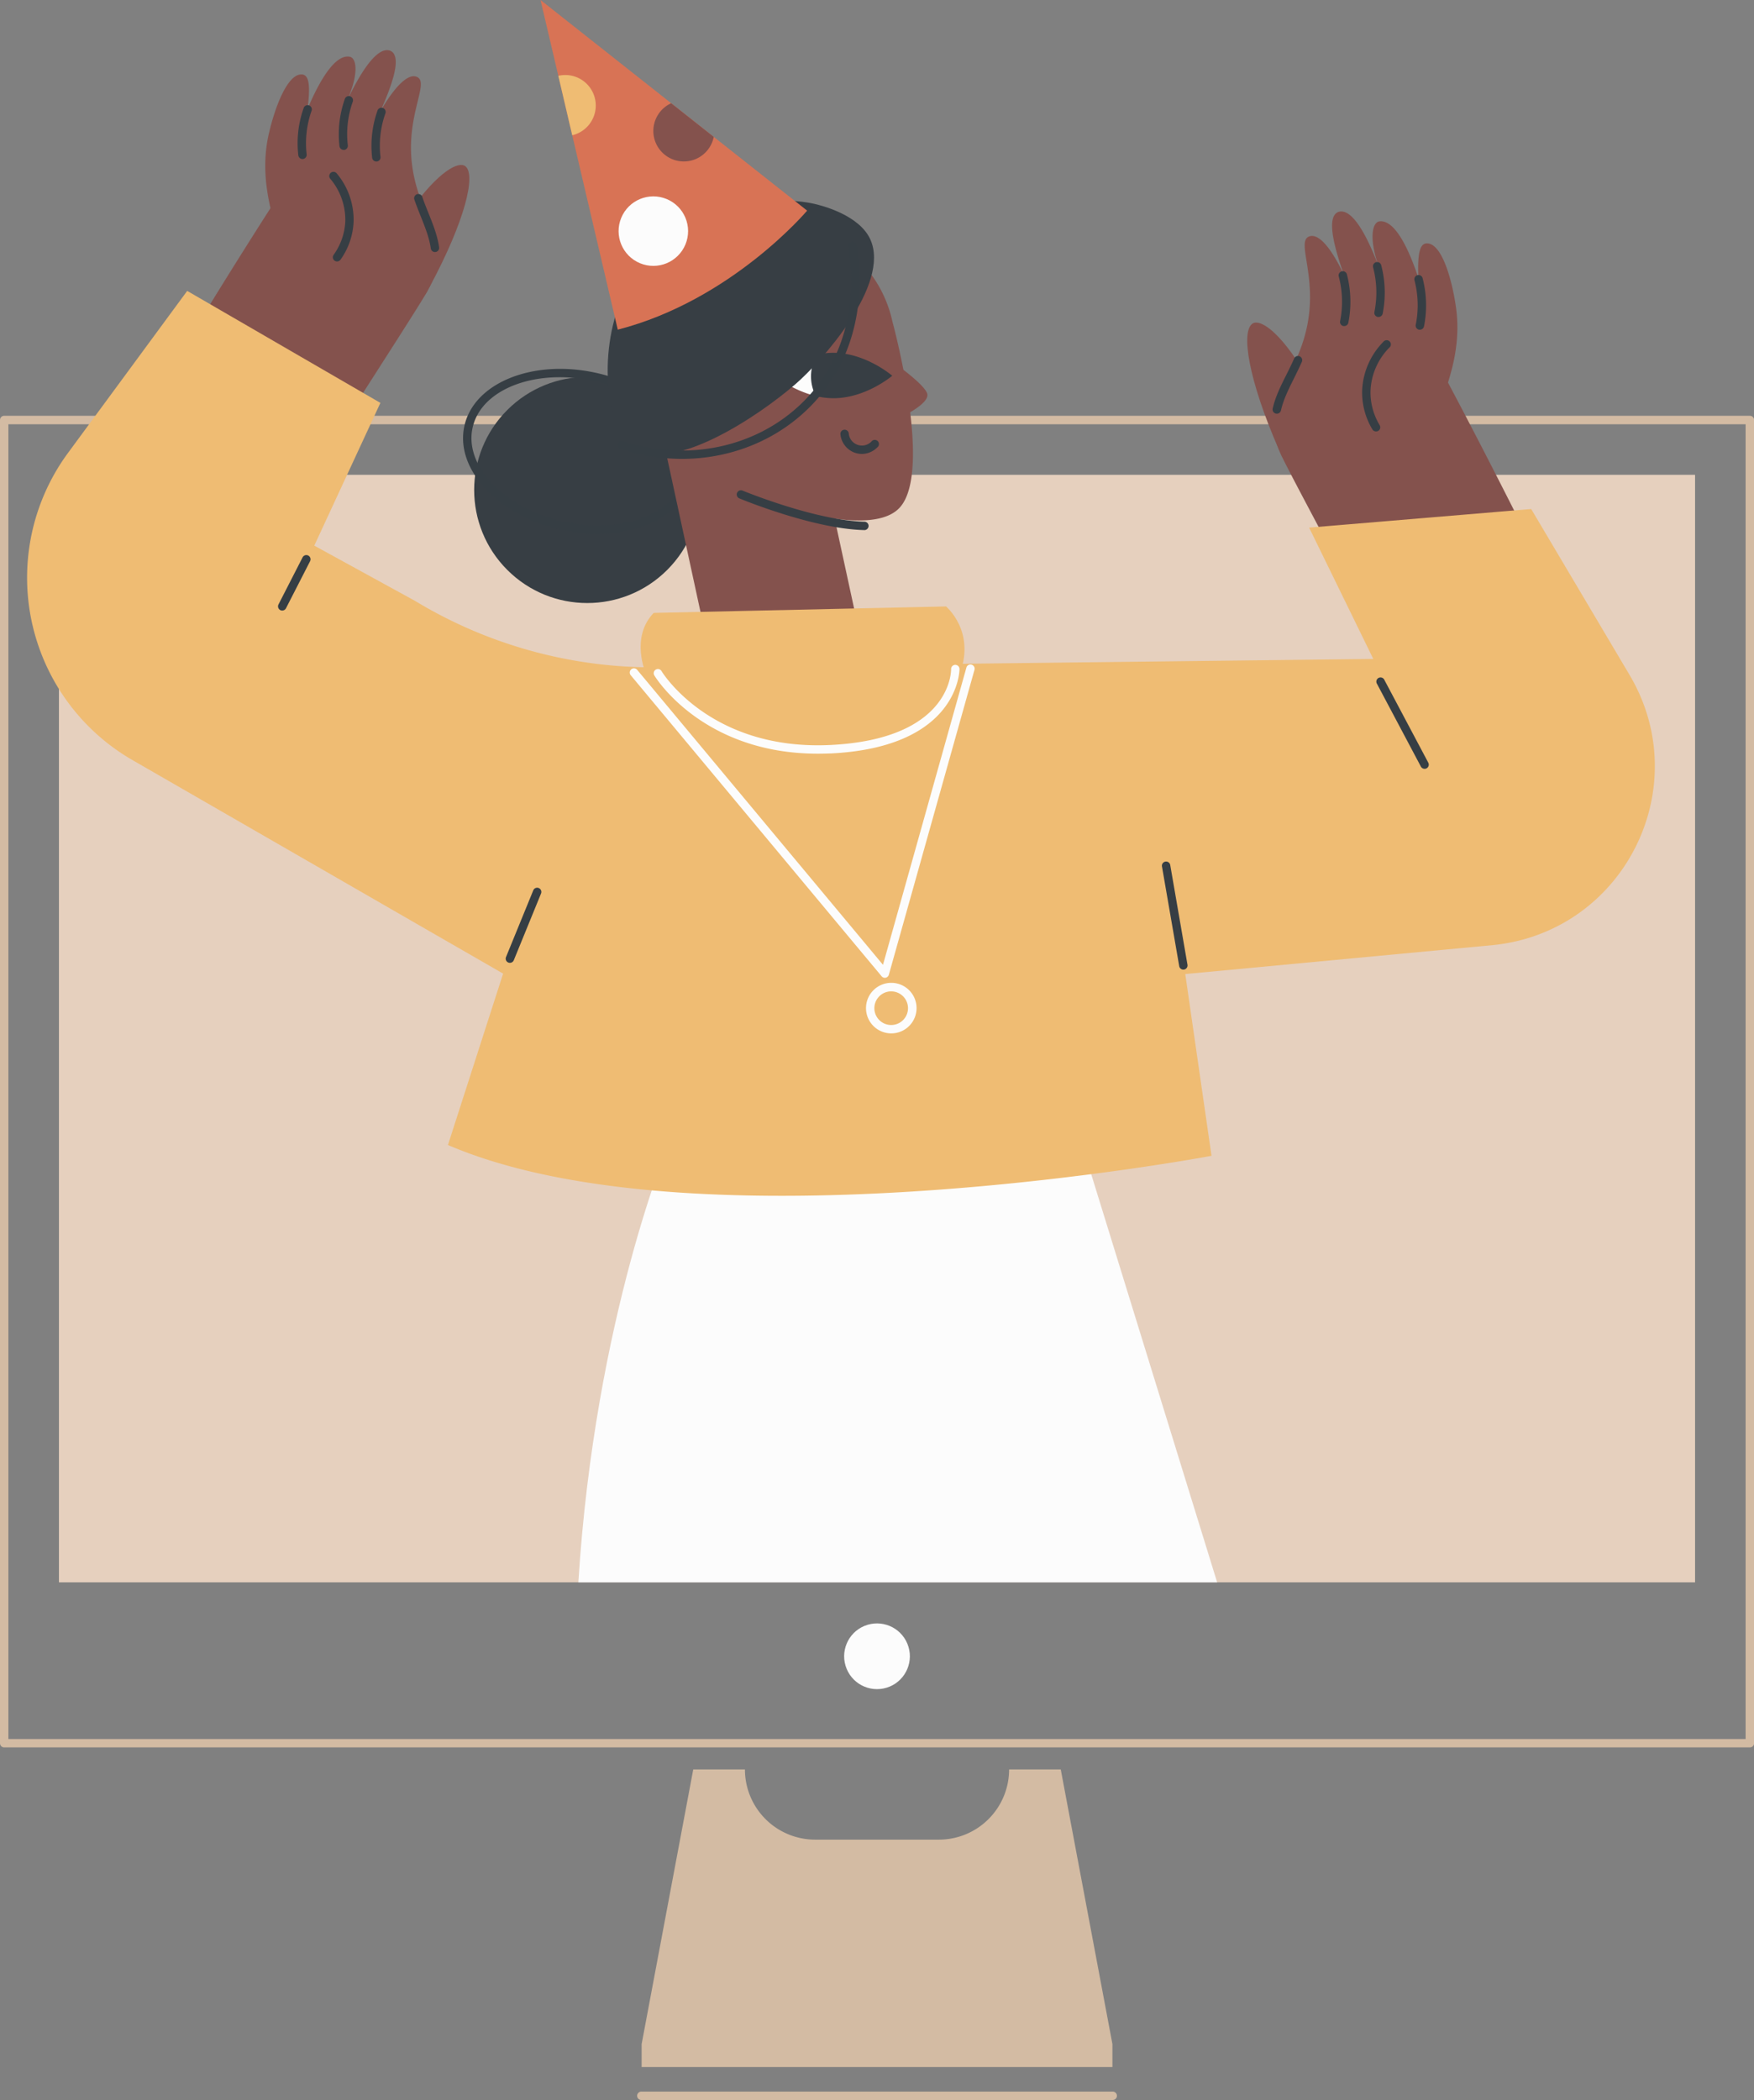 <svg xmlns="http://www.w3.org/2000/svg" width="902.11" height="1080" viewBox="0 0 902.11 1080"><rect x="0" y="0" width="902.11" height="1080" fill="#808080" stroke="none"/><g id="Слой_2" data-name="Слой 2"><g id="fiesta03_510978502"><g id="fiesta03_510978502-2" data-name="fiesta03_510978502"><path d="M9e2 898.68H2.16A2.16 2.16.0 0 1 0 896.52V216a2.16 2.16.0 0 1 2.16-2.16H9e2a2.16 2.16.0 0 1 2.16 2.16V896.52A2.16 2.16.0 0 1 9e2 898.68zM4.31 894.36H897.8V218.18H4.31z" fill="#d3bba3"/><path d="M30.32 244.19h841.48v569.59H30.32z" fill="#e6d0be"/><circle cx="451.06" cy="851.81" r="16.9" transform="translate(-291.64 237.45) rotate(-22.5)" fill="#fcfcfc"/><path d="M545.56 910H519a36.1 36.1.0 0 1-36.1 36.1H419.23a36.1 36.1.0 0 1-36.1-36.1H356.55L330 1051.26v11.82H572.14v-11.82z" fill="#d3bba3"/><path d="M572.14 1080H330a2.16 2.16.0 1 1 0-4.31H572.14a2.16 2.16.0 1 1 0 4.31z" fill="#d3bba3"/><path d="M626 813.78H297.46c8.54-136.47 47.09-227.19 47.09-227.19l202.67-28.11z" fill="#fcfcfc"/><circle cx="302.03" cy="251.98" r="58.16" transform="translate(-89.71 287.37) rotate(-45)" fill="#373e44"/><path d="M307.37 274.53a85.4 85.4.0 0 1-18.63-2.09C273.16 269 259.4 261.59 250 251.67c-9.62-10.15-13.58-21.75-11.14-32.69 5-22.23 35.42-34.43 67.87-27.19S361.56 223 356.6 245.25h0C352.61 263.14 332.12 274.53 307.37 274.53zM287.92 194c-22.68.0-41.3 10-44.85 25.92-2.11 9.49 1.46 19.71 10.06 28.78 8.82 9.31 21.8 16.24 36.54 19.53 30.15 6.72 58.28-4 62.72-23.92s-16.47-41.59-46.6-48.31A82.32 82.32.0 0 0 287.92 194zm66.57 50.78h0z" fill="#363e44"/><path d="M462.74 261.05c-16.95 18.56-81.9-7.81-81.9-7.81l-47-60.71A64 64 0 0 1 459 165.43S480 242.14 462.74 261.05z" fill="#84524d"/><path d="M349.9 181.79h77.59v161.89H349.9z" transform="translate(-46.79 88.2) rotate(-12.22)" fill="#84524d"/><path d="M455.34 183.44S476.88 198 477 203.09c.14 6-18.65 13.81-18.65 13.81S455.82 183.39 455.34 183.44z" fill="#84524d"/><path d="M398.28 193a55.6 55.6.0 0 1 21.89-10.63c2.69-.58 2.28 22-.54 21.35A55.68 55.68.0 0 1 398.28 193z" fill="#fcfcfc"/><path d="M428.63 181.44a39.24 39.24.0 0 0-8.43.92 21.88 21.88.0 0 0-.58 21.35 39.68 39.68.0 0 0 8.92 1.09c16.73.07 30.35-11.55 30.35-11.55S445.37 181.51 428.63 181.44z" fill="#373e44"/><path d="M443.29 233.45a11.09 11.09.0 0 1-3.92-.72 11.22 11.22.0 0 1-7.13-9.38 2.15 2.15.0 1 1 4.29-.41 6.81 6.81.0 0 0 11.63 4.18 2.15 2.15.0 1 1 3 3A11.17 11.17.0 0 1 443.29 233.45z" fill="#363e44"/><path d="M444.67 272.62h-.05c-26.1-.55-62.82-15.66-64.37-16.31a2.15 2.15.0 1 1 1.65-4c.37.15 37.53 15.45 62.81 16a2.16 2.16.0 0 1 0 4.31z" fill="#363e44"/><path d="M327.64 231.06c-17.56-10.13-19.87-53.54-6.56-80.22 17.17-34.38 60.66-52.13 94.28-46.68 8.26 1.34 27 6.87 32.37 19.21 10.12 23.12-25.21 62.62-38.6 74.18C388.68 215.19 346.94 242.2 327.64 231.06z" fill="#373e44"/><path d="M350.72 236a101.71 101.71.0 0 1-31.41-5 2.16 2.16.0 1 1 1.33-4.1c35.65 11.56 73.6 1.84 96.67-24.76 26.09-30.08 20.4-67.85 19-75.12a2.15 2.15.0 1 1 4.23-.82c1.47 7.61 7.43 47.18-20 78.77C403.12 225 377.59 236 350.72 236z" fill="#363e44"/><path d="M415.12 108.33s-38.87 46.18-97.39 61.21l-23.42-1e2L287.16 39 278 0 345.2 53.09l21.89 17.3z" fill="#d87355"/><path d="M306.41 54.29a15.7 15.7.0 0 1-12.1 15.27L287.16 39a15.51 15.51.0 0 1 3.57-.42A15.68 15.68.0 0 1 306.41 54.29z" fill="#efbc73"/><path d="M367.09 70.39a15.68 15.68.0 1 1-21.89-17.3z" fill="#84524d"/><circle cx="336.03" cy="118.87" r="17.87" transform="translate(97.61 383.83) rotate(-67.5)" fill="#fcfcfc"/><path d="M755.42 418.38h0c-48.74-95-85.14-161.48-95.57-182.44a43 43 0 0 1-4.11-11.58c-4-20.46 10.4-30.87 16-54.29 6.4-26.58-5-45.17 1.2-48.29 4.34-2.17 10.63 3.62 18.11 19.16h0c-4.33-12.45-9.46-29.6-2.57-32 8.1-2.31 16.49 17.13 21 29.13-5.46-14.53-4-23.89.16-24.25 6.57-.58 13.42 9.71 19.88 29.19h0c-.7-14.7 1.32-18.37 5.09-17.79 6.87 1 11.88 17.17 14.12 32.1 2.53 16.81-1.34 30.72-4 39.43h0c35.72 67.37 50.54 100.57 81.18 156.44C866.79 427.61 808.25 443.66 755.42 418.38z" fill="#84524d"/><path d="M735.74 384.07c-.72.0-1.25-.5-1.79-1.32v0l-.34-.67c-.2-.36-.41-.76-.64-1.19l-.12-.28C729 373.25 716.51 349 713 342.18c-.05-.08-.1-.16-.14-.24-.17-.34-.35-.67-.5-1s-.27-.52-.3-.58v0c-.49-1.24-.51-2.24.86-2.94s2.15-.14 2.89 1v0c0 .06.13.27.32.63s.36.67.55 1l20.08 38.87c.22.43.42.84.6 1.21s.31.6.35.66v0c.53 1.32.5 2.25-.84 2.95A2.5 2.5.0 0 1 735.74 384.07z" fill="#363e44"/><path d="M671.62 192.74c-13.86-23.22-23.78-28.66-27.39-26.35-6.07 3.89-2.36 28.56 13.62 65.06C662.65 221 666.82 203.18 671.62 192.74z" fill="#84524d"/><path d="M707.71 221.88a2.14 2.14.0 0 1-1.85-1 36.86 36.86.0 0 1-5.27-20.54 37.92 37.92.0 0 1 10.87-24.53 2.16 2.16.0 1 1 3.06 3 33.59 33.59.0 0 0-9.62 21.68 32.47 32.47.0 0 0 4.66 18.13 2.15 2.15.0 0 1-.75 3A2.08 2.08.0 0 1 707.71 221.88z" fill="#363e44"/><path d="M656.67 212.75a2.61 2.61.0 0 1-.48-.05 2.17 2.17.0 0 1-1.63-2.58c1.36-6 4.08-11.5 7-17.3 1.32-2.66 2.69-5.4 4-8.33a2.16 2.16.0 1 1 3.94 1.75c-1.34 3-2.72 5.8-4.06 8.5-2.77 5.56-5.38 10.81-6.62 16.33A2.15 2.15.0 0 1 656.67 212.75z" fill="#363e44"/><path d="M691.36 167.69a2 2 0 0 1-.42.0 2.16 2.16.0 0 1-1.7-2.53 51.22 51.22.0 0 0-.7-23 2.16 2.16.0 0 1 4.18-1.09 55.62 55.62.0 0 1 1.81 14.73A55 55 0 0 1 693.47 166 2.15 2.15.0 0 1 691.36 167.69z" fill="#363e44"/><path d="M709 163a2 2 0 0 1-.42.0 2.15 2.15.0 0 1-1.7-2.53 52.37 52.37.0 0 0 1-9.42 51.65 51.65.0 0 0-1.68-13.59 2.16 2.16.0 0 1 4.18-1.09 55.74 55.74.0 0 1 .75 24.94A2.15 2.15.0 0 1 709 163z" fill="#363e44"/><path d="M730.25 169.56a2 2 0 0 1-.42.0 2.15 2.15.0 0 1-1.69-2.54 52.26 52.26.0 0 0 1-9.41 51.72 51.72.0 0 0-1.68-13.6 2.16 2.16.0 0 1 4.17-1.09 55.58 55.58.0 0 1 .76 24.94A2.17 2.17.0 0 1 730.25 169.56z" fill="#363e44"/><path d="M111.17 321.72h0c54.94-88.54 95.61-150.3 107.42-169.86a41.7 41.7.0 0 0 4.92-10.94c5.49-19.58-7.67-30.85-11.29-54.07-4.12-26.36 8.49-43.52 2.66-47.06-4-2.45-10.62 2.68-19.13 17.2h0c5.2-11.76 11.55-28 5-30.89-7.69-2.89-17.4 15.35-22.74 26.67 6.46-13.7 5.79-22.92 1.77-23.61C173.48 28.07 166 37.53 158.17 56h0c1.85-14.24.17-18-3.54-17.71-6.77.48-12.92 15.76-16.28 30.1-3.79 16.15-1.13 30 .75 38.67h0C99 169.72 82 200.84 47.73 252.74 2.13 321.86 57.79 342.12 111.17 321.72z" fill="#84524d"/><path d="M133.16 290a2.32 2.32.0 0 1-1.2-.41c-1.31-.82-1.21-1.82-.61-3v0l.34-.54c.18-.31.38-.62.58-.95l22.61-36.21c.25-.41.49-.79.72-1.13l.41-.66v0c.87-1.13 1.68-1.57 3-.77s1.2 1.83.62 3v0s-.16.24-.35.55l-.55.91a2 2 0 0 1-.17.23c-4 6.39-18.08 28.94-22.36 35.81a2.15 2.15.0 0 1-.14.26c-.25.4-.49.78-.71 1.11s-.35.56-.38.62v0C134.36 289.53 133.83 290 133.16 290z" fill="#363e44"/><path d="M210.58 108.93c15.32-21.49 25.4-26 28.73-23.46 5.6 4.27.0 28-18.41 62.2C217.06 137.13 214.42 119.46 210.58 108.93z" fill="#84524d"/><path d="M173.34 134.46a2.15 2.15.0 0 1-1.75-3.41 31.78 31.78.0 0 0 6-17.25A32.71 32.71.0 0 0 169.92 92a2.16 2.16.0 1 1 3.3-2.78A37.07 37.07.0 0 1 181.86 114a36.11 36.11.0 0 1-6.76 19.59A2.17 2.17.0 0 1 173.34 134.46z" fill="#363e44"/><path d="M223.71 129.63a2.17 2.17.0 0 1-2.14-1.86c-.77-5.45-2.89-10.76-5.13-16.39-1.09-2.73-2.22-5.55-3.28-8.59a2.16 2.16.0 1 1 4.07-1.42c1 2.95 2.14 5.73 3.22 8.41 2.34 5.88 4.55 11.42 5.39 17.39a2.16 2.16.0 0 1-1.83 2.44z" fill="#363e44"/><path d="M193.54 83.06a2.16 2.16.0 0 1-2.14-1.91 55.13 55.13.0 0 1-.22-10 54.49 54.49.0 0 1 2.94-14.19 2.16 2.16.0 1 1 4.07 1.43 49.78 49.78.0 0 0-2.5 22.29 2.15 2.15.0 0 1-1.9 2.39z" fill="#363e44"/><path d="M176.74 77.09a2.17 2.17.0 0 1-2.14-1.91A54.33 54.33.0 0 1 177.32 51a2.16 2.16.0 1 1 4.07 1.42 49.84 49.84.0 0 0-2.5 22.3 2.15 2.15.0 0 1-1.9 2.39z" fill="#363e44"/><path d="M155.57 81.79a2.16 2.16.0 0 1-2.14-1.92 54.06 54.06.0 0 1 2.71-24.21 2.16 2.16.0 1 1 4.07 1.42 50.23 50.23.0 0 0-2.5 22.3 2.16 2.16.0 0 1-1.89 2.39z" fill="#363e44"/><path d="M161.64 280.61 213.41 309a236.73 236.73.0 0 0 125.37 34.2l367.53-4.31-33-67.54 114.21-9.56 50.58 85.3c34.37 58-2.93 132-70 138.94L609.6 500.94l13.5 93.48s-263.91 49.8-392.72-5.56l28.38-88.14L67.07 390.29A108.31 108.31.0 0 1 35 232.9l61.28-83.29 99.36 57.59z" fill="#efbc73"/><path d="M732.69 395.39a2.17 2.17.0 0 1-1.91-1.15l-22.56-42.52a2.16 2.16.0 1 1 3.81-2l22.56 42.52a2.15 2.15.0 0 1-.89 2.91A2.08 2.08.0 0 1 732.69 395.39z" fill="#363e44"/><path d="M608.61 498.67a2.15 2.15.0 0 1-2.12-1.79L597.6 445.5a2.16 2.16.0 0 1 4.25-.74l8.89 51.38a2.17 2.17.0 0 1-1.76 2.5z" fill="#363e44"/><path d="M262.24 495.18a2.13 2.13.0 0 1-.81-.16 2.16 2.16.0 0 1-1.18-2.82l14-34.27a2.16 2.16.0 1 1 4 1.63l-14 34.28A2.17 2.17.0 0 1 262.24 495.18z" fill="#363e44"/><path d="M332.21 346.44s-8.26-18.51 4-31.23l150.35-3.32s15.06 12.56 7.25 34.05z" fill="#efbc73"/><path d="M145.17 314a2.14 2.14.0 0 1-1-.23 2.17 2.17.0 0 1-.94-2.91l12.4-24.22a2.16 2.16.0 1 1 3.84 2l-12.4 24.22A2.16 2.16.0 0 1 145.17 314z" fill="#363e44"/><path d="M455.1 502.87a2.16 2.16.0 0 1-1.66-.77l-129-154.78a2.16 2.16.0 1 1 3.32-2.76L454.13 496.19 497 343.45a2.16 2.16.0 1 1 4.15 1.17l-44 156.68a2.18 2.18.0 0 1-1.63 1.53A2.28 2.28.0 0 1 455.1 502.87z" fill="#fcfcfc"/><path d="M458.4 531.46a13 13 0 1 1 13-13 13 13 0 0 1-13 13zm0-21.61A8.65 8.65.0 1 0 467 518.5 8.66 8.66.0 0 0 458.4 509.85z" fill="#fcfcfc"/><path d="M420.59 387.61c-59.6.0-83.8-39.76-84-40.17a2.16 2.16.0 1 1 3.71-2.2c.24.41 25.14 41.11 87.3 37.87 61.26-3.19 61.58-37.58 61.57-39a2.16 2.16.0 0 1 2.12-2.19 2.19 2.19.0 0 1 2.19 2.12c0 .4.0 40-65.65 43.42C425.34 387.55 422.93 387.61 420.59 387.61z" fill="#fcfcfc"/></g></g></g></svg>